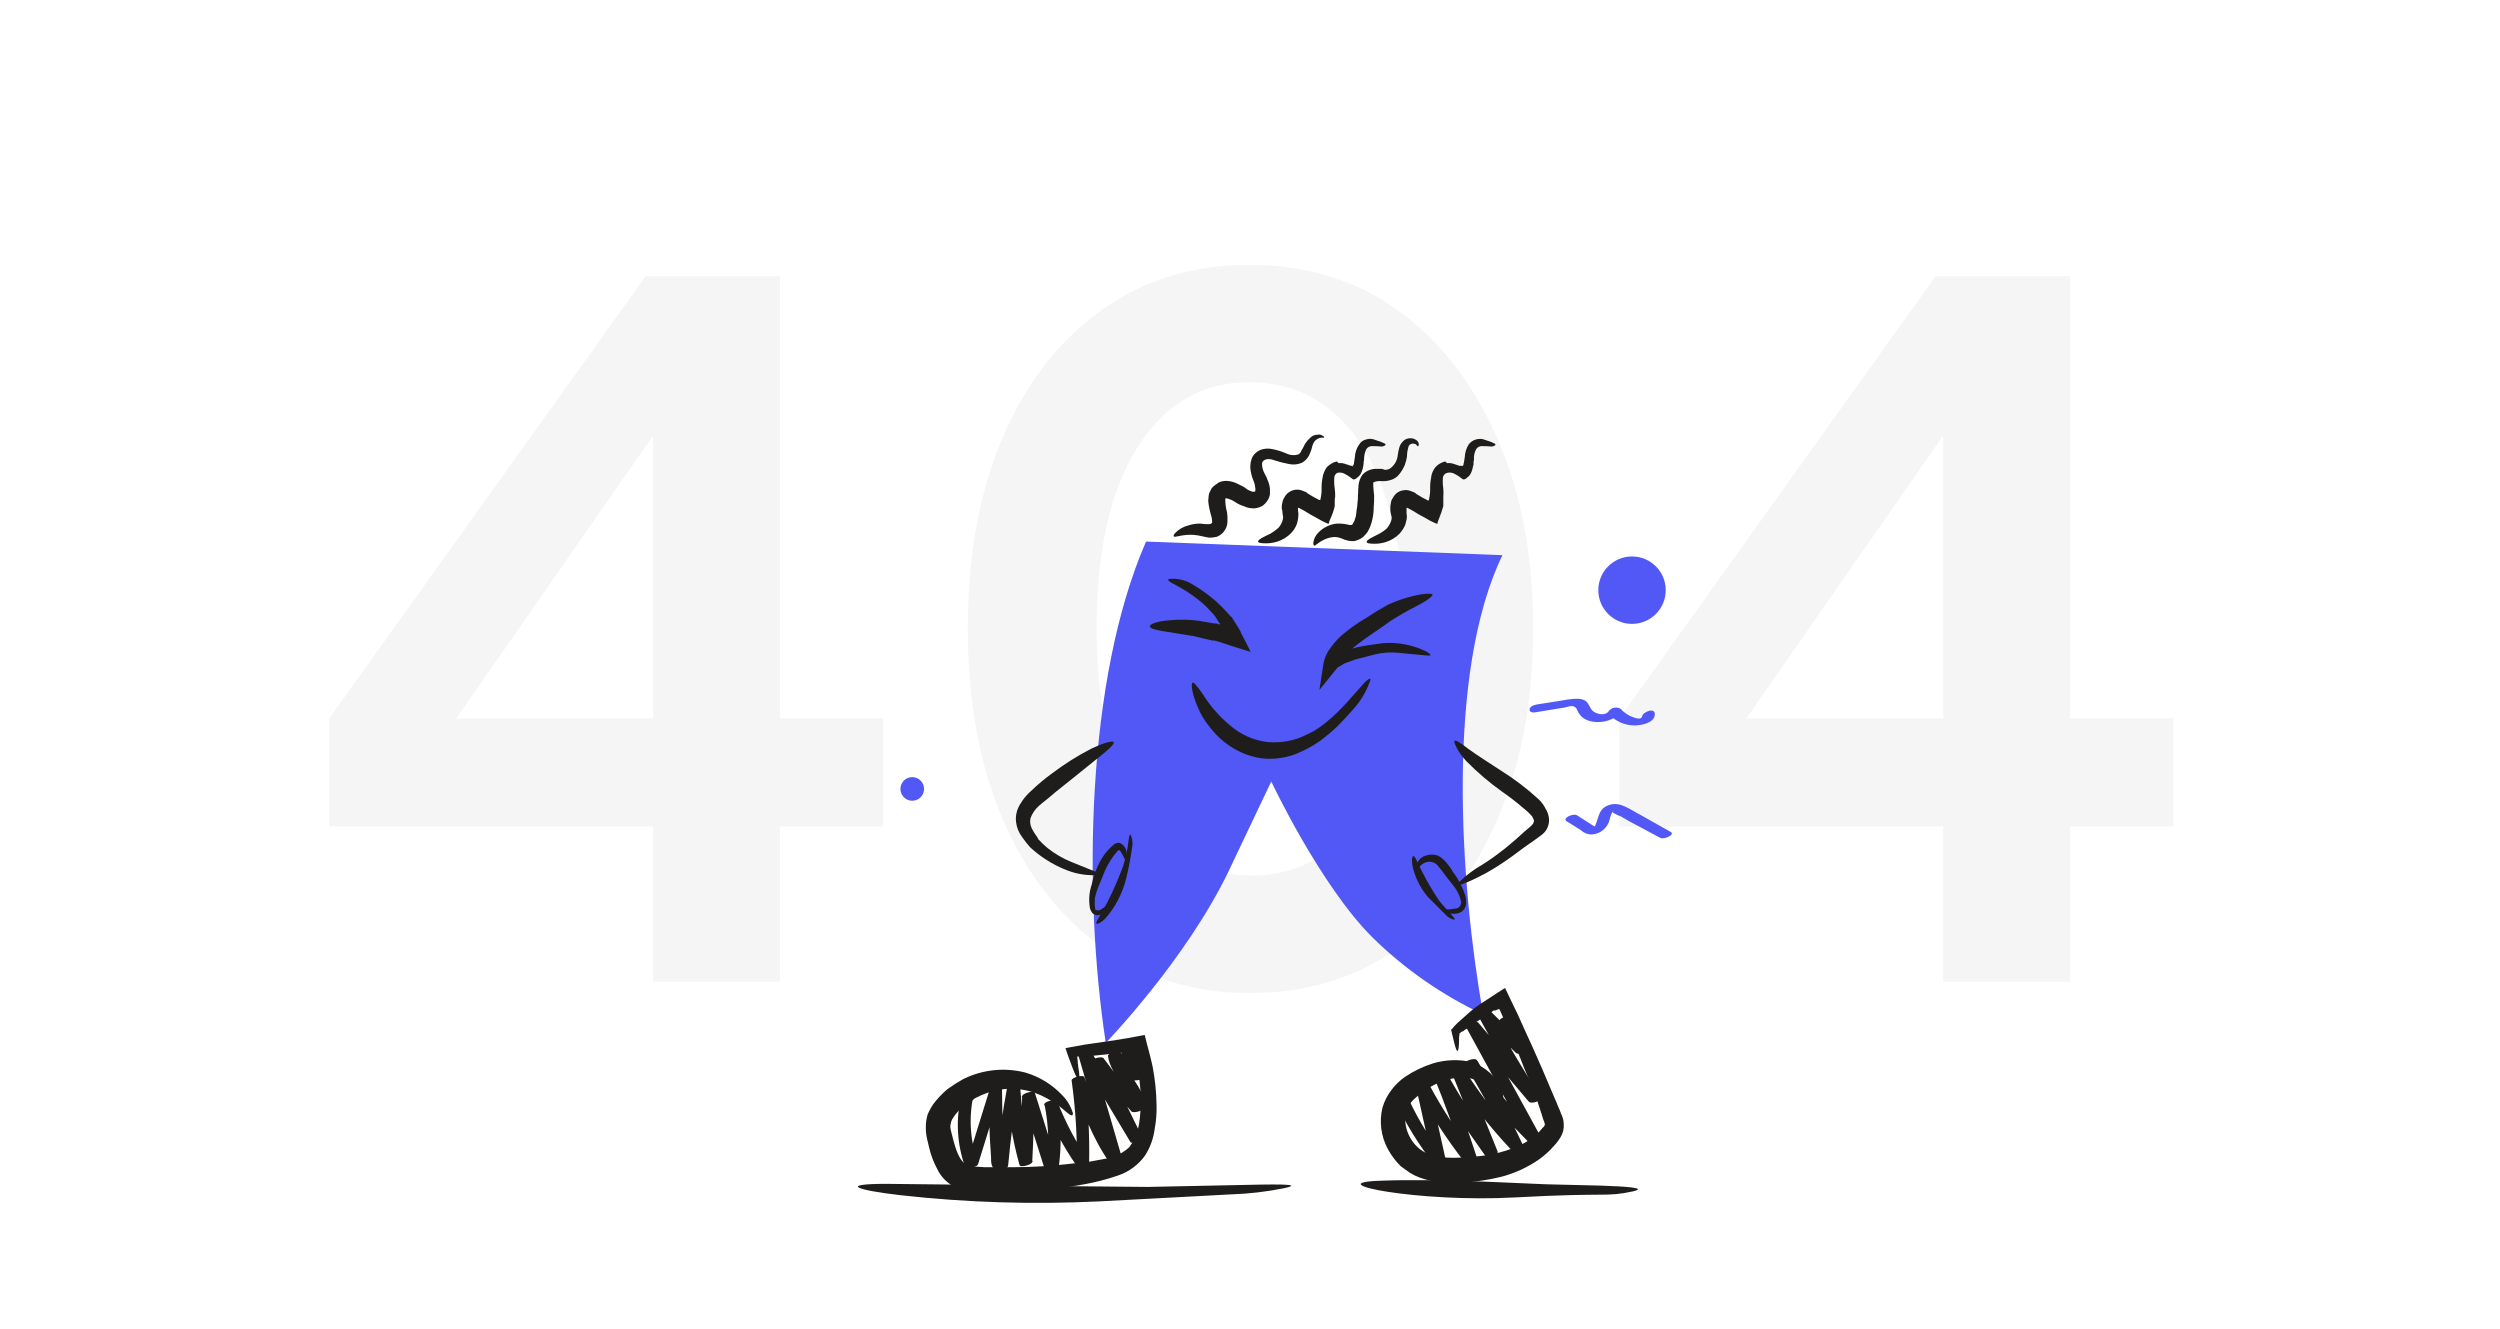<svg width="792" height="421" viewBox="0 0 792 421" fill="none" xmlns="http://www.w3.org/2000/svg">
<path opacity="0.04" d="M206.91 311V261.8H104.31V227.6L204.51 87.5H247.11V227.6H279.81V261.8H247.11V311H206.91ZM134.31 242.3L127.11 227.6H206.91V119.6L217.41 122.9L134.31 242.3ZM395.999 314.6C378.199 314.6 362.599 309.8 349.199 300.2C335.799 290.6 325.299 277.1 317.699 259.7C310.299 242.3 306.599 222.1 306.599 199.1C306.599 175.9 310.299 155.7 317.699 138.5C325.099 121.3 335.499 107.9 348.899 98.3C362.299 88.7 377.899 83.9 395.699 83.9C413.899 83.9 429.599 88.7 442.799 98.3C456.199 107.9 466.699 121.4 474.299 138.8C481.899 156 485.699 176.1 485.699 199.1C485.699 222.1 481.899 242.3 474.299 259.7C466.899 276.9 456.499 290.4 443.099 300.2C429.699 309.8 413.999 314.6 395.999 314.6ZM396.299 277.4C406.499 277.4 415.199 274.3 422.399 268.1C429.599 261.7 435.099 252.7 438.899 241.1C442.899 229.3 444.899 215.3 444.899 199.1C444.899 182.9 442.899 169 438.899 157.4C435.099 145.6 429.499 136.6 422.099 130.4C414.899 124.2 406.099 121.1 395.699 121.1C385.699 121.1 377.099 124.2 369.899 130.4C362.699 136.6 357.099 145.6 353.099 157.4C349.299 169 347.399 182.9 347.399 199.1C347.399 215.1 349.299 229 353.099 240.8C357.099 252.4 362.699 261.4 369.899 267.8C377.299 274.2 386.099 277.4 396.299 277.4ZM615.601 311V261.8H513.001V227.6L613.201 87.5H655.801V227.6H688.501V261.8H655.801V311H615.601ZM543.001 242.3L535.801 227.6H615.601V119.6L626.101 122.9L543.001 242.3Z" fill="#11151A"/>
<path d="M363.621 376.016L333.384 375.737L306.337 375.323L280.817 375.044C265.976 375.044 270.83 376.987 285.394 378.651C306.298 380.988 327.356 381.637 348.364 380.592L390.112 378.373C395.705 378.19 401.272 377.54 406.757 376.431C413.969 374.906 403.15 375.183 390.528 375.461L363.621 376.016ZM489.837 375.183L470.557 374.351C459.601 373.935 446.424 373.657 436.854 374.073C417.851 374.766 449.337 381.009 479.989 379.344C510.643 377.68 508.284 379.344 517.439 377.402C522.015 376.292 515.081 375.876 507.036 375.599L489.837 375.183Z" fill="#1E1D1C"/>
<path d="M289.001 253.681C291.069 253.681 292.746 252.004 292.746 249.936C292.746 247.867 291.069 246.191 289.001 246.191C286.933 246.191 285.256 247.867 285.256 249.936C285.256 252.004 286.933 253.681 289.001 253.681ZM517.024 197.646C522.922 197.646 527.704 192.864 527.704 186.966C527.704 181.068 522.922 176.286 517.024 176.286C511.125 176.286 506.345 181.068 506.345 186.966C506.345 192.864 511.125 197.646 517.024 197.646ZM496.357 260.2L500.795 262.974C501.771 263.888 503.065 264.386 504.402 264.361C505.704 264.254 506.94 263.741 507.935 262.895C508.93 262.049 509.635 260.912 509.95 259.645C510.052 259.021 510.239 258.415 510.505 257.842L510.922 257.148H511.06C510.922 257.426 510.922 257.426 511.198 257.564C511.943 258.016 512.733 258.388 513.556 258.674L516.191 260.2L526.04 265.47C527.287 266.025 530.894 264.361 529.23 263.528L519.382 257.98C516.608 256.593 513.417 253.958 510.089 254.929C506.76 255.9 506.622 258.119 505.789 260.477C504.957 262.835 504.819 261.725 504.819 262.28C504.819 262.835 504.679 262.419 504.957 262.141C505.234 261.864 505.512 261.864 504.957 261.725L504.124 261.171L499.547 258.258C498.438 257.564 494.693 259.229 496.357 260.2ZM486.371 225.663L495.664 224.138C496.912 223.86 498.438 223.167 499.409 224.415C499.736 225.273 500.204 226.07 500.795 226.773C503.708 229.963 511.06 229.131 513.417 225.525L509.672 226.218C510.696 227.337 511.938 228.235 513.322 228.854C514.705 229.475 516.201 229.805 517.718 229.824C519.797 229.824 523.959 229.131 524.235 226.496C524.513 223.86 520.492 225.525 520.213 226.912C519.937 228.299 517.856 227.328 517.301 227.189C515.802 226.657 514.465 225.75 513.417 224.554C512.814 224.2 512.103 224.076 511.416 224.204C510.728 224.331 510.109 224.702 509.672 225.247C508.563 227.05 505.095 226.218 504.124 224.692C503.153 223.167 503.015 222.196 501.488 221.641C499.964 221.086 496.912 221.502 494.831 221.918L486.925 223.167C486.094 223.305 484.706 223.722 484.568 224.692C484.43 225.663 485.677 225.802 486.371 225.663ZM363.067 171.57C344.065 215.122 343.094 282.946 350.306 330.382C350.306 330.382 375.688 304.167 389.281 275.872L402.736 247.578C402.736 247.578 418.27 280.589 434.914 297.094C445.119 307.091 456.935 315.296 469.866 321.366C462.514 279.896 457.937 213.18 475.969 175.87L363.067 171.57Z" fill="#5158F6"/>
<path d="M359.182 361.171C359.165 361.385 359.065 361.583 358.905 361.726L357.795 363.39C355.996 365.066 353.801 366.259 351.415 366.857L345.451 367.967L338.1 368.8C332.481 369.428 326.832 369.751 321.179 369.77H311.886L307.725 369.493C306.786 369.338 305.915 368.903 305.228 368.245C303.841 366.996 302.87 364.361 302.038 361.309L301.483 359.09C301.293 358.455 301.154 357.806 301.067 357.149C301.045 356.728 301.092 356.305 301.206 355.9C301.282 355.465 301.422 355.045 301.622 354.652C302.275 353.538 303.067 352.513 303.98 351.601C304.98 350.648 306.046 349.768 307.17 348.965C309.473 347.464 312.002 346.34 314.66 345.637C319.605 344.353 324.839 344.793 329.501 346.884C332.535 348.251 335.342 350.075 337.823 352.294C339.348 353.542 339.903 353.68 339.903 352.711C339.287 350.566 338.143 348.61 336.574 347.023C333.398 343.629 329.378 341.14 324.923 339.81C318.279 338.074 311.229 338.814 305.089 341.891C303.363 342.855 301.696 343.921 300.096 345.082C298.446 346.484 296.957 348.065 295.658 349.797C294.947 350.843 294.343 351.959 293.855 353.126C293.458 354.476 293.27 355.88 293.3 357.287C293.293 358.502 293.433 359.712 293.716 360.893C293.993 361.864 294.132 362.835 294.409 363.807C294.958 366.077 295.797 368.268 296.906 370.324C298.156 372.982 300.323 375.1 303.009 376.289C305.416 377.33 308.015 377.85 310.637 377.815H317.156C325.996 377.625 334.807 376.744 343.509 375.179C347.136 374.533 350.707 373.606 354.189 372.405C357.653 371.231 360.66 369 362.789 366.026C364.43 363.42 365.472 360.483 365.84 357.426C366.285 354.955 366.471 352.445 366.395 349.937C366.327 345.886 365.909 341.848 365.146 337.869C364.73 336.205 364.453 334.679 364.037 333.293C363.621 331.905 363.066 329.547 362.65 327.883L357.379 328.854L354.05 329.409L348.502 330.24L343.648 330.935L340.597 331.488L337.545 332.043C338.239 334.262 339.21 336.76 340.042 338.979C340.874 341.198 341.845 342.724 341.984 341.336C341.936 340.172 341.797 339.012 341.567 337.869C341.582 337.494 341.535 337.12 341.429 336.76V336.067C341.314 335.613 341.267 335.146 341.29 334.679H343.925L349.612 334.124L355.715 333.431L358.489 333.153H359.321C359.618 334.249 359.85 335.36 360.015 336.483C360.431 338.424 360.708 340.365 360.985 342.308C361.415 345.619 361.508 348.965 361.263 352.294C361.145 354.593 360.773 356.873 360.153 359.09C359.887 359.809 359.562 360.505 359.182 361.171ZM486.925 348.411C486.925 348.411 487.203 349.52 487.896 351.463L489.006 354.93C489.237 355.358 489.378 355.831 489.422 356.316C489.302 356.486 489.209 356.673 489.144 356.871L488.589 357.426L487.758 358.397L485.815 360.2C484.196 361.438 482.425 362.464 480.545 363.252C476.008 365.148 471.172 366.228 466.259 366.442C460.849 366.997 455.163 367.135 451.141 364.916C447.119 362.697 444.622 357.566 445.315 353.404C445.59 351.234 446.681 349.25 448.367 347.856C450.217 346.114 452.321 344.664 454.608 343.556C459.185 341.336 463.901 340.643 467.507 342.169C469.109 342.762 470.608 343.606 471.945 344.665C472.847 345.427 473.683 346.261 474.443 347.163C475.552 348.411 476.107 348.689 476.245 347.717C476.179 345.624 475.395 343.616 474.026 342.031C472.823 340.502 471.369 339.189 469.726 338.148C467.587 336.837 465.158 336.075 462.653 335.928C459.705 335.717 456.744 336.045 453.915 336.898C450.766 337.901 447.777 339.349 445.038 341.198C443.454 342.319 442.05 343.675 440.876 345.22C439.557 346.916 438.569 348.846 437.964 350.908C436.9 355.31 437.491 359.95 439.628 363.945C440.731 365.992 442.134 367.862 443.79 369.493L446.703 371.574C447.709 372.194 448.777 372.705 449.893 373.1C454.109 374.614 458.618 375.137 463.068 374.624C467.279 374.433 471.46 373.83 475.552 372.822C479.869 371.695 483.953 369.817 487.619 367.274C489.349 366.024 490.931 364.582 492.334 362.974C493.126 362.127 493.824 361.198 494.415 360.2C495.169 358.95 495.508 357.494 495.387 356.039C495.359 354.926 495.074 353.834 494.554 352.849C494.291 352.04 493.965 351.251 493.582 350.491C493.028 348.965 492.334 347.579 491.78 346.191C489.422 340.505 487.341 335.788 485.539 331.767C483.736 327.745 482.071 324.278 480.822 321.364L478.603 316.787L477.493 314.429L476.938 313.32V313.042H476.8L476.245 313.32L469.866 317.48C468.399 318.384 467.007 319.405 465.704 320.532L461.82 323.999L460.711 325.109L460.156 325.802L459.879 326.08H459.74V326.357L460.573 329.826C461.682 334.679 462.237 333.431 462.237 328.854C462.237 328.161 462.375 328.021 462.375 327.606V327.328H462.514L462.93 326.912L463.623 326.635C463.886 326.328 464.219 326.091 464.594 325.942L466.675 324.416L471.39 321.364L472.64 320.532L473.195 320.116H473.749L474.719 319.699H474.997L475.274 320.254L475.829 321.504L478.326 327.328C479.991 331.212 481.517 334.819 482.765 338.148C485.26 343.972 486.925 348.411 486.925 348.411ZM384.426 194.592C385.043 195.382 385.599 196.216 386.091 197.089L386.507 197.644C386.507 197.782 386.507 197.921 386.368 197.782H386.091L385.397 197.505H384.704L383.039 197.228L379.849 196.673C375.886 196.159 371.871 196.206 367.921 196.812C365.008 197.366 364.037 198.06 364.315 198.615C364.592 199.169 366.257 199.586 368.753 200.002L378.185 201.527L384.01 202.914H384.704L386.229 203.33L389.558 204.44L396.216 206.521L395.8 205.688L395.245 204.579L394.274 202.637L393.303 200.834L392.887 199.863L392.332 198.892L390.668 196.257L390.252 195.563L389.974 195.286H389.836L389.281 194.592L387.062 192.234C385.892 191.039 384.641 189.927 383.317 188.906C381.644 187.584 379.883 186.379 378.046 185.299C375.998 183.936 373.57 183.256 371.111 183.358C369.585 183.358 369.863 183.912 371.111 184.606C372.359 185.299 374.301 186.27 376.382 187.657C378.405 188.965 380.308 190.451 382.068 192.096L383.733 193.899L384.426 194.592ZM428.532 205.411L426.175 205.966L423.401 206.798L421.598 207.769C420.723 208.181 419.961 208.8 419.379 209.572L423.678 211.375C424.013 210.549 424.432 209.759 424.927 209.017C425.681 208.025 426.516 207.097 427.423 206.243C429.725 204.308 432.133 202.502 434.635 200.834L438.657 198.06C439.84 197.133 441.092 196.298 442.402 195.563C445.038 193.899 447.534 192.65 449.893 191.402C452.251 190.154 454.47 188.489 453.637 188.212C452.805 187.935 450.17 188.073 446.286 189.183C444.052 189.788 441.871 190.577 439.767 191.541L436.161 193.621L432.694 195.841C429.993 197.409 427.439 199.219 425.065 201.25C423.767 202.41 422.604 203.713 421.598 205.133C420.376 206.661 419.564 208.475 419.239 210.404L417.991 218.587L423.123 212.207C423.161 212.207 423.196 212.193 423.222 212.167C423.248 212.141 423.262 212.105 423.263 212.068C423.532 211.646 423.916 211.309 424.372 211.098L426.037 210.127L429.504 208.878L435.468 207.353C437.913 206.732 440.448 206.545 442.957 206.798L447.119 207.214L451.696 207.63C453.777 207.907 453.498 207.353 451.834 206.382C447.573 204.296 442.833 203.386 438.102 203.746L433.249 204.44C431.659 204.671 430.084 204.995 428.532 205.411Z" fill="#1E1D1C"/>
<path d="M416.188 231.626L415.079 232.181L412.165 233.568C408.811 234.864 405.208 235.386 401.624 235.093C397.208 234.579 393.05 232.742 389.696 229.823C386.317 227.026 383.413 223.7 381.097 219.975C378.878 216.785 377.907 215.675 377.629 216.508C377.352 217.34 377.768 220.114 379.432 223.997C380.346 226.261 381.61 228.367 383.177 230.239C385.015 232.693 387.268 234.805 389.835 236.48C392.761 238.42 396.074 239.698 399.544 240.225C403.153 240.653 406.811 240.225 410.224 238.977C413.065 237.865 415.766 236.421 418.269 234.677C420.054 233.335 421.767 231.9 423.401 230.378C426.036 227.742 427.699 225.801 428.949 224.414C431.043 222.05 432.688 219.324 433.804 216.369C434.635 214.566 433.942 214.705 432.554 215.953L426.868 222.333C424.735 224.731 422.416 226.957 419.932 228.991C418.744 229.95 417.493 230.831 416.188 231.626ZM396.354 146.048C396.243 146.211 396.194 146.407 396.214 146.603C396.214 146.88 396.076 147.296 396.076 147.99C396.178 149.419 396.506 150.824 397.047 152.151C397.36 152.804 397.548 153.509 397.602 154.231C397.752 154.729 397.752 155.26 397.602 155.757H397.185C396.909 155.896 396.214 155.618 395.382 155.202L393.995 154.231L392.054 153.26C391.228 152.838 390.337 152.557 389.418 152.428C388.292 152.229 387.132 152.374 386.089 152.844L384.564 153.954L383.87 154.647L383.454 155.48C383.145 155.985 382.955 156.554 382.899 157.144C382.899 157.699 382.761 158.254 382.761 158.67C382.904 160.126 383.183 161.565 383.593 162.969C383.867 163.773 384.008 164.617 384.009 165.466C384.009 165.743 384.009 165.605 383.87 165.743L383.454 166.021C382.435 166.101 381.41 166.055 380.403 165.882C379.086 165.841 377.772 166.029 376.519 166.437C374.874 166.835 373.381 167.702 372.219 168.934C371.665 169.627 371.665 169.904 372.081 170.043C372.497 170.182 375.826 168.934 379.571 169.627L382.899 170.321C383.787 170.353 384.674 170.259 385.535 170.043C386.565 169.63 387.439 168.902 388.031 167.963C388.623 167.058 388.914 165.991 388.863 164.911C388.89 164.03 388.844 163.149 388.725 162.276C388.374 161.011 388.187 159.705 388.17 158.392C388.149 158.197 388.198 158 388.309 157.838H388.447C389.491 158.056 390.482 158.481 391.36 159.086C392.167 159.638 393.057 160.059 393.995 160.334C395.113 160.885 396.359 161.125 397.602 161.028C398.376 160.926 399.127 160.691 399.821 160.334C400.474 159.887 401.039 159.323 401.485 158.67C401.905 158.042 402.188 157.333 402.317 156.589V154.786C402.206 153.775 401.925 152.79 401.485 151.873C401.358 151.434 401.172 151.014 400.931 150.625L400.514 149.793C400.009 148.858 399.77 147.803 399.821 146.742C399.959 146.048 400.376 145.771 401.207 145.493C402.005 145.377 402.818 145.472 403.566 145.771C405.153 146.3 406.775 146.717 408.42 147.019C409.772 147.301 411.177 147.155 412.443 146.603C413.376 146.086 414.145 145.317 414.662 144.384C414.975 143.705 415.252 143.011 415.494 142.303C415.596 141.68 415.782 141.073 416.049 140.5C416.217 140.113 416.465 139.765 416.775 139.479C417.086 139.193 417.452 138.974 417.851 138.836C418.961 138.42 419.516 138.836 419.516 138.558C419.516 138.281 419.377 138.281 418.961 138.003C418.718 137.843 418.445 137.736 418.158 137.688C417.872 137.641 417.578 137.654 417.296 137.726C416.523 137.73 415.78 138.027 415.217 138.558L414.246 139.529L413.829 140.084L413.413 140.639C413.102 141.362 412.731 142.058 412.303 142.719C412.133 143.235 411.791 143.675 411.333 143.968C410.095 144.351 408.757 144.252 407.588 143.69C405.953 142.955 404.228 142.442 402.457 142.164C401.477 142.049 400.483 142.143 399.543 142.442C398.684 142.75 397.919 143.276 397.324 143.968C396.798 144.547 396.46 145.273 396.354 146.048ZM457.797 146.187L456.965 146.464C456.125 146.809 455.369 147.329 454.746 147.99C453.948 148.981 453.465 150.189 453.358 151.457C453.124 152.644 453.031 153.855 453.082 155.064C453.071 156.185 452.931 157.302 452.665 158.392C452.665 158.531 452.665 158.531 452.527 158.531H452.249L451.834 158.254L450.724 157.699L448.643 156.451L448.365 156.173L447.81 155.896L446.701 155.48C445.987 155.233 445.22 155.185 444.482 155.341C443.8 155.449 443.154 155.719 442.599 156.13C442.043 156.54 441.595 157.078 441.293 157.699C440.861 158.256 440.618 158.936 440.598 159.641C440.493 160.001 440.446 160.375 440.46 160.75V161.721C440.543 162.425 440.682 163.12 440.876 163.802C440.899 164.177 440.852 164.553 440.738 164.911C440.44 165.825 439.969 166.673 439.35 167.408C438.552 168.118 437.666 168.724 436.714 169.211C434.495 170.321 433.109 171.014 432.971 171.569C432.831 172.124 433.802 172.262 435.605 172.262C436.782 172.252 437.951 172.065 439.073 171.708C440.701 171.195 442.177 170.29 443.372 169.072C444.114 168.247 444.722 167.311 445.176 166.298L445.591 164.634C445.731 163.994 445.731 163.332 445.591 162.692V160.889H445.869L447.672 161.86L449.475 162.97L451.279 163.94L453.22 165.05L455.023 165.882H455.439V165.466L455.856 164.357C456.401 163.046 456.864 161.702 457.242 160.334V157.422C457.312 156.544 457.312 155.663 457.242 154.786C457.067 153.639 457.02 152.476 457.104 151.319C457.151 150.953 457.31 150.611 457.558 150.338C457.806 150.065 458.132 149.875 458.491 149.793C459.137 149.636 459.816 149.684 460.433 149.932L460.987 150.209L461.959 150.764L463.485 151.874H463.9L464.454 151.596L465.426 150.764C465.885 150.194 466.216 149.531 466.397 148.822C466.535 148.406 466.535 148.129 466.674 147.713C466.813 147.296 466.813 147.158 466.813 146.88C466.791 146.459 466.838 146.038 466.952 145.632C466.855 144.479 467.096 143.322 467.645 142.303C467.824 142.019 468.068 141.783 468.358 141.613C468.648 141.444 468.974 141.348 469.309 141.332C470.42 141.322 471.532 141.368 472.638 141.471C473.331 141.332 473.748 141.055 473.748 140.916C473.748 140.778 473.748 140.639 473.471 140.5L472.222 139.945L469.726 139.113C468.904 138.959 468.057 139.033 467.274 139.326C466.492 139.619 465.804 140.121 465.287 140.778C464.533 141.989 464.104 143.374 464.039 144.8L463.761 146.603C463.661 146.82 463.614 147.058 463.623 147.296C463.485 147.435 463.485 147.574 463.345 147.574C463.207 147.574 463.068 147.851 463.068 147.574H462.375L460.294 146.88C459.71 146.707 459.095 146.659 458.491 146.742L457.797 146.187ZM423.539 146.187L422.568 146.464C421.746 146.842 420.996 147.358 420.349 147.99C419.606 149.013 419.13 150.204 418.962 151.457C418.727 152.644 418.634 153.855 418.684 155.064C418.674 156.185 418.535 157.303 418.268 158.392H417.853L417.436 158.115L416.327 157.56L414.246 156.312L413.969 156.034L413.414 155.757L412.305 155.341C411.591 155.094 410.824 155.046 410.086 155.202C409.411 155.331 408.774 155.61 408.221 156.018C407.669 156.426 407.216 156.953 406.895 157.56C406.523 158.148 406.287 158.811 406.202 159.502C406.096 159.862 406.048 160.237 406.062 160.612C406.062 161.028 406.062 161.444 406.202 161.582C406.255 162.28 406.348 162.975 406.479 163.663C406.501 164.038 406.454 164.414 406.34 164.773C406.097 165.709 405.62 166.568 404.953 167.269C404.179 167.947 403.343 168.551 402.457 169.072C400.099 170.182 398.711 170.875 398.573 171.43C398.435 171.985 399.405 172.124 401.209 172.124C402.386 172.113 403.554 171.926 404.676 171.569C406.304 171.056 407.78 170.151 408.976 168.934C409.762 168.143 410.376 167.199 410.779 166.16C410.981 165.623 411.121 165.064 411.195 164.495C411.305 163.854 411.352 163.204 411.333 162.553C411.218 162.1 411.172 161.633 411.195 161.166V160.889H411.472L413.275 161.86L415.079 162.969L416.881 163.94L418.823 165.05L420.627 165.882H421.042V165.466L421.458 164.356C422.065 163.07 422.53 161.721 422.846 160.334V158.67C422.823 158.249 422.87 157.827 422.984 157.421C423.007 156.541 422.96 155.66 422.846 154.786C422.67 153.639 422.623 152.476 422.706 151.319C422.72 151.001 422.817 150.693 422.987 150.425C423.158 150.157 423.396 149.939 423.677 149.793C424.324 149.636 425.003 149.684 425.62 149.932L426.175 150.209L427.145 150.764L428.671 151.873H429.087L429.642 151.596L430.613 150.764C431.071 150.193 431.402 149.531 431.583 148.822C431.74 148.471 431.834 148.096 431.861 147.712C431.861 147.435 431.999 147.158 431.999 146.88C431.978 146.459 432.024 146.038 432.138 145.632C432.111 144.484 432.349 143.345 432.832 142.303C433.019 142.026 433.265 141.795 433.553 141.627C433.842 141.459 434.164 141.358 434.497 141.332C435.608 141.32 436.719 141.366 437.826 141.471C438.519 141.332 438.935 141.055 438.935 140.916C438.935 140.777 438.935 140.639 438.657 140.5L437.409 139.945L434.912 139.113C434.173 138.957 433.407 139.005 432.693 139.252C432.262 139.355 431.856 139.543 431.499 139.805C431.142 140.066 430.84 140.397 430.613 140.777C429.764 141.952 429.281 143.351 429.225 144.8L428.949 146.603C428.949 147.019 428.809 147.019 428.809 147.296L428.532 147.574C428.532 147.712 428.394 147.851 428.254 147.574H427.977L425.897 146.88C425.313 146.702 424.698 146.655 424.094 146.742L423.539 146.187Z" fill="#1E1D1C"/>
<path d="M437.825 148.544H435.466C434.642 148.617 433.841 148.853 433.109 149.238C432.072 149.749 431.276 150.645 430.89 151.734C430.52 152.612 430.332 153.556 430.335 154.508C430.196 155.479 430.335 156.173 430.196 156.866C430.219 157.655 430.173 158.444 430.058 159.224C430.034 160.017 429.941 160.805 429.78 161.582C429.78 161.998 429.642 162.414 429.642 162.83C429.642 163.246 429.503 163.662 429.364 164.078C429.245 164.674 429.009 165.239 428.67 165.743C428.394 166.298 428.254 166.298 428.116 166.298C427.977 166.298 427.699 166.436 426.868 166.159C425.729 165.917 424.563 165.824 423.401 165.882C421.245 166.135 419.239 167.113 417.713 168.656C416.791 169.541 416.203 170.716 416.048 171.984C416.048 172.817 416.327 172.955 416.603 172.817C416.881 172.678 418.822 170.875 421.32 170.32C422.565 169.997 423.881 170.094 425.065 170.597C426.27 171.195 427.605 171.481 428.949 171.43C429.892 171.239 430.787 170.862 431.583 170.32C432.211 169.791 432.77 169.185 433.247 168.517C433.973 167.269 434.489 165.91 434.773 164.495C435.048 163.265 435.188 162.009 435.19 160.75C435.305 159.505 435.351 158.255 435.328 157.005C435.19 155.618 435.051 154.508 435.051 153.815V152.982C435.19 152.844 435.19 152.705 435.328 152.705C436.084 152.439 436.889 152.344 437.686 152.428C438.72 152.494 439.758 152.353 440.738 152.012C441.585 151.749 442.349 151.271 442.957 150.625C443.836 149.642 444.539 148.516 445.038 147.296C445.363 146.445 445.596 145.561 445.731 144.66C445.739 143.675 445.878 142.696 446.147 141.748C446.196 141.434 446.34 141.143 446.562 140.916C446.79 140.725 447.064 140.599 447.357 140.55C447.649 140.502 447.95 140.532 448.227 140.638C448.643 140.638 448.782 141.054 448.921 141.193C449.06 141.332 449.198 141.47 449.336 141.332C449.432 141.113 449.479 140.877 449.476 140.638C449.435 140.383 449.339 140.139 449.195 139.923C449.052 139.708 448.863 139.526 448.643 139.39C448.073 139 447.392 138.805 446.702 138.835C446.251 138.834 445.806 138.933 445.398 139.125C444.99 139.317 444.63 139.597 444.343 139.945C443.787 140.521 443.402 141.242 443.234 142.025C443.054 142.71 442.916 143.405 442.819 144.106C442.749 144.998 442.475 145.863 442.019 146.633C441.562 147.402 440.934 148.056 440.183 148.544C439.707 148.767 439.181 148.862 438.657 148.821L437.825 148.544ZM482.764 268.52L486.508 265.884L488.589 264.359C489.072 263.962 489.493 263.494 489.837 262.972C490.257 262.294 490.541 261.54 490.67 260.752C490.877 259.205 490.533 257.634 489.698 256.314C489.122 255.111 488.322 254.028 487.341 253.124C483.734 249.818 479.835 246.847 475.69 244.247C471.668 241.612 467.923 239.254 464.871 237.035C463.872 236.207 462.805 235.464 461.682 234.816C460.987 234.538 460.71 234.538 460.71 234.954C460.71 235.37 461.82 238.283 464.594 241.196C468.053 244.706 471.812 247.909 475.828 250.766C478.185 252.401 480.454 254.161 482.624 256.037C483.644 256.809 484.575 257.693 485.398 258.672L485.953 259.782C485.974 260.066 485.926 260.351 485.815 260.614C485.676 261.307 484.15 262.417 483.179 263.249L480.405 265.746C478.602 267.271 477.076 268.658 475.69 269.629C473.736 271.173 471.699 272.609 469.587 273.929C467.023 275.39 464.647 277.16 462.513 279.199C459.601 281.835 464.871 279.754 470.835 276.563C473.662 274.967 476.395 273.207 479.019 271.294L482.764 268.52ZM328.946 265.884C328.808 265.536 328.622 265.209 328.391 264.913C327.809 264.128 327.298 263.293 326.865 262.417C326.378 261.429 326.232 260.307 326.449 259.227C326.991 257.734 327.897 256.399 329.084 255.343C330.471 254.095 332.413 252.708 334.077 251.182L339.625 246.744L349.612 238.699C352.525 236.341 353.357 235.093 352.525 234.954C351.692 234.816 349.196 235.509 345.728 237.173C341.401 239.409 337.272 242.007 333.384 244.941C330.985 246.671 328.714 248.571 326.588 250.627C325.266 251.778 324.142 253.137 323.259 254.65C322.157 256.329 321.667 258.338 321.872 260.336C322.063 262.102 322.735 263.781 323.814 265.191C324.578 266.306 325.412 267.371 326.31 268.381C327.855 269.822 329.526 271.122 331.303 272.265C333.435 273.666 335.714 274.829 338.1 275.732C340.839 276.798 343.761 277.316 346.699 277.258C348.641 277.258 348.364 276.703 346.699 276.01L339.487 273.096C336.743 271.993 334.174 270.498 331.858 268.658C330.829 267.797 329.856 266.87 328.946 265.884ZM355.853 274.206C355.853 274.206 354.882 276.98 353.357 280.447C351.826 283.98 350.066 287.409 348.086 290.712C347.254 292.098 347.115 292.654 347.531 292.654C347.947 292.654 348.918 292.238 350.167 290.99C353.395 287.291 355.68 282.864 356.824 278.09C358.072 272.82 358.35 270.322 358.627 268.658C358.737 268.064 358.783 267.459 358.766 266.855C358.748 266.188 358.607 265.529 358.35 264.913C357.795 263.249 357.656 265.607 357.24 268.381C356.824 271.155 355.853 274.206 355.853 274.206ZM455.717 285.025C455.717 285.025 454.468 283.221 452.943 280.587C451.421 277.977 450.032 275.292 448.782 272.542C447.672 270.184 447.117 271.155 447.395 273.929C448.148 277.723 449.868 281.258 452.388 284.192L457.797 289.602C458.45 290.386 459.318 290.965 460.294 291.266C461.68 291.683 460.294 290.295 458.768 288.631L456.687 286.273L455.717 285.025Z" fill="#1E1D1C"/>
<path d="M346.839 284.612C346.839 284.612 346.977 283.919 347.393 282.531C347.809 281.145 348.642 279.341 349.474 277.261C350.258 275.136 351.332 273.129 352.664 271.297L353.774 269.909L354.328 269.354C354.467 269.216 354.328 269.354 354.467 269.354H354.744L355.438 270.464C356.27 271.99 356.409 272.683 356.686 272.268C356.916 271.662 357.011 271.012 356.963 270.365C356.915 269.718 356.726 269.089 356.409 268.523C356.005 267.819 355.367 267.279 354.606 266.997C354.127 266.968 353.649 267.064 353.219 267.275L352.387 267.968C351.273 268.945 350.294 270.064 349.474 271.297C347.734 274.008 346.511 277.017 345.868 280.174C345.032 282.627 344.841 285.254 345.313 287.803C345.458 288.303 345.693 288.773 346.006 289.189C346.145 289.467 346.422 289.467 346.561 289.605L347.116 289.882C347.775 290.029 348.466 289.931 349.058 289.605C349.833 289.285 350.505 288.757 351 288.079C351.458 287.457 351.788 286.75 351.97 285.998C352.248 285.029 351.971 285.167 351.416 285.86C350.646 286.812 349.705 287.611 348.642 288.218C348.522 288.303 348.386 288.359 348.241 288.383C348.097 288.407 347.95 288.398 347.809 288.357H347.116C347.116 288.218 346.977 288.079 346.977 287.941C346.977 287.803 346.839 287.386 346.839 286.97C346.768 286.51 346.768 286.043 346.839 285.583V284.612ZM463.9 282.948C463.733 282.215 463.453 281.513 463.068 280.867C462.359 279.293 461.475 277.805 460.433 276.429C459.913 275.498 459.31 274.615 458.63 273.793C457.861 272.715 456.867 271.816 455.718 271.159C454.485 270.633 453.101 270.583 451.834 271.019C451.237 271.162 450.677 271.434 450.197 271.818C449.718 272.202 449.33 272.687 449.06 273.238C448.641 273.855 448.4 274.576 448.366 275.319C448.505 275.735 448.644 275.735 448.782 275.597C448.92 275.457 449.753 274.209 451.001 273.516C451.732 273.063 452.604 272.898 453.45 273.051C454.296 273.204 455.054 273.666 455.578 274.348C456.422 275.32 457.209 276.339 457.937 277.4L460.433 280.59C461.714 282.15 462.574 284.012 462.93 285.998C462.816 286.511 462.578 286.988 462.236 287.386C461.973 287.635 461.628 287.783 461.266 287.803L459.323 288.079C458.72 288.161 458.104 288.114 457.52 287.941H456.827C456.832 288.082 456.871 288.221 456.944 288.342C457.017 288.462 457.121 288.564 457.242 288.634C457.755 289.075 458.379 289.364 459.047 289.467H461.266C461.745 289.393 462.211 289.253 462.652 289.051C463.155 288.792 463.585 288.411 463.9 287.941C464.406 287.162 464.604 286.222 464.455 285.305C464.455 284.74 464.362 284.177 464.178 283.641C464.145 283.39 464.049 283.153 463.9 282.948ZM308.418 348.138V346.195C308.557 345.64 304.673 346.195 304.535 347.166C302.729 354.662 303.163 362.523 305.783 369.775C306.06 370.606 309.528 369.635 309.805 368.942L317.295 344.809L313.273 345.779C313.273 350.495 313.411 355.21 313.55 359.927L313.966 366.723C313.966 368.249 313.966 370.19 315.769 370.606C317.572 371.023 319.237 370.328 319.376 369.218C320.208 360.342 321.317 351.605 322.982 342.728L318.959 343.699C319.316 352.286 320.666 360.803 322.982 369.08C323.259 370.051 327.004 368.942 327.004 368.109C327.42 360.758 327.559 353.546 327.698 346.195L323.675 347.305L331.304 371.438C331.72 372.409 335.326 371.299 335.326 370.328C336.392 363.184 336.204 355.91 334.771 348.831L330.749 349.8C333.361 356.67 336.808 363.191 341.013 369.218C341.568 370.051 345.035 369.218 345.035 368.249C345.227 359.206 344.716 350.164 343.509 341.202L339.487 342.311C342.677 351.327 346.006 360.481 351.554 368.387C352.109 369.08 355.854 368.109 355.576 367.277L345.59 333.018L341.568 334.128L358.073 361.729C358.489 362.701 362.373 361.313 362.095 360.758L349.612 335.237L345.59 336.347C349.658 341.802 353.962 347.078 358.489 352.159C359.182 352.714 362.373 351.881 362.511 350.912C362.927 344.114 355.854 339.954 355.021 333.435L350.999 334.544C353.198 337.601 355.979 340.194 359.182 342.173C359.737 342.59 363.482 341.618 363.066 341.063C360.963 337.596 359.463 333.797 358.628 329.829C358.35 328.996 354.328 329.967 354.605 330.939C355.465 334.856 356.965 338.605 359.044 342.035L363.066 340.925C359.94 338.953 357.211 336.413 355.021 333.435C354.467 332.741 350.86 333.573 350.999 334.544C351.831 341.063 358.905 345.224 358.489 352.021L362.373 350.772C357.813 345.852 353.552 340.665 349.612 335.237C348.919 334.406 345.174 335.654 345.59 336.347L358.073 361.729L362.095 360.758L345.59 333.018C345.035 332.325 341.29 333.296 341.568 334.128L351.554 368.387L355.576 367.277C350.028 359.372 346.699 350.217 343.509 341.202C343.232 340.37 339.348 341.34 339.487 342.311C340.736 351.224 341.292 360.22 341.151 369.218L345.174 368.249C341.024 362.188 337.58 355.673 334.91 348.831C334.633 347.998 330.749 348.969 330.888 349.8C332.32 356.927 332.508 364.247 331.442 371.438L335.465 370.328L327.836 346.195C327.559 345.364 323.814 346.333 323.814 347.305C323.675 354.517 323.537 361.868 323.12 369.08L327.143 368.109C324.838 359.783 323.489 351.221 323.12 342.59C323.12 341.895 319.376 342.728 319.237 343.421C317.572 352.436 316.324 361.313 315.492 370.328L319.098 369.08C317.711 368.665 317.989 365.058 317.989 363.949C317.989 362.839 317.85 359.649 317.711 357.569C317.572 353.269 317.434 348.969 317.434 344.669C317.434 343.976 313.689 344.809 313.411 345.502L305.922 369.635L309.944 368.664C307.268 361.524 306.785 353.749 308.557 346.333L304.673 347.305L304.396 349.107C304.396 349.662 308.418 349.247 308.418 348.138ZM442.403 349.662C445.587 356.356 449.494 362.681 454.053 368.525C454.746 369.358 458.214 368.525 457.937 367.139L452.666 343.421L448.644 344.531C453.088 352.862 458.239 360.797 464.04 368.249C464.733 369.08 468.34 368.11 467.923 366.861C464.871 357.569 461.682 348.276 457.937 339.121L453.914 340.231C458.63 349.385 464.595 357.707 470.558 366.168C471.112 367.001 474.858 366.029 474.443 364.782L464.04 338.983L460.156 340.37C465.546 348.837 471.723 356.777 478.603 364.087C479.296 364.92 483.041 364.087 482.486 362.839C478.211 353.569 473.347 344.581 467.923 335.932C467.369 334.822 463.485 336.209 464.04 337.18C469.449 346.75 477.077 354.517 484.706 362.284C485.399 363.117 489.144 362.146 488.589 361.036L468.478 324.281L464.595 325.667L484.289 348.969C485.122 349.94 488.867 348.692 488.034 347.305C482.348 338.706 477.077 329.689 472.222 320.536L468.34 321.922L480.267 333.573C480.96 334.268 484.706 333.435 484.151 332.187L479.158 322.617C478.465 321.229 474.581 322.477 475.136 323.587L480.129 333.296L484.013 332.048L472.084 320.258C471.39 319.565 467.645 320.398 468.2 321.645C473.193 330.939 478.603 340.092 484.289 348.969L488.034 347.305L468.34 324.003C467.645 323.172 463.901 324.281 464.456 325.391L484.567 362.146L488.451 360.758C480.96 353.131 473.332 345.502 468.062 336.07L464.178 337.457C469.428 346.015 474.198 354.86 478.465 363.949L482.348 362.562C475.468 355.252 469.292 347.311 463.9 338.844C463.207 337.873 459.463 338.983 460.018 340.092L470.419 365.891L474.303 364.642C468.478 356.32 462.652 348.138 457.937 339.121C457.382 337.873 453.499 338.983 453.914 340.231C457.659 349.385 460.988 358.539 463.9 367.971L467.784 366.584C462.094 359.308 457.037 351.559 452.666 343.421C452.111 342.173 448.366 343.005 448.644 344.531L453.914 368.249L457.799 367.001C453.33 361.295 449.515 355.107 446.424 348.553C445.731 347.166 441.848 348.414 442.403 349.662Z" fill="#1E1D1C"/>
</svg>
